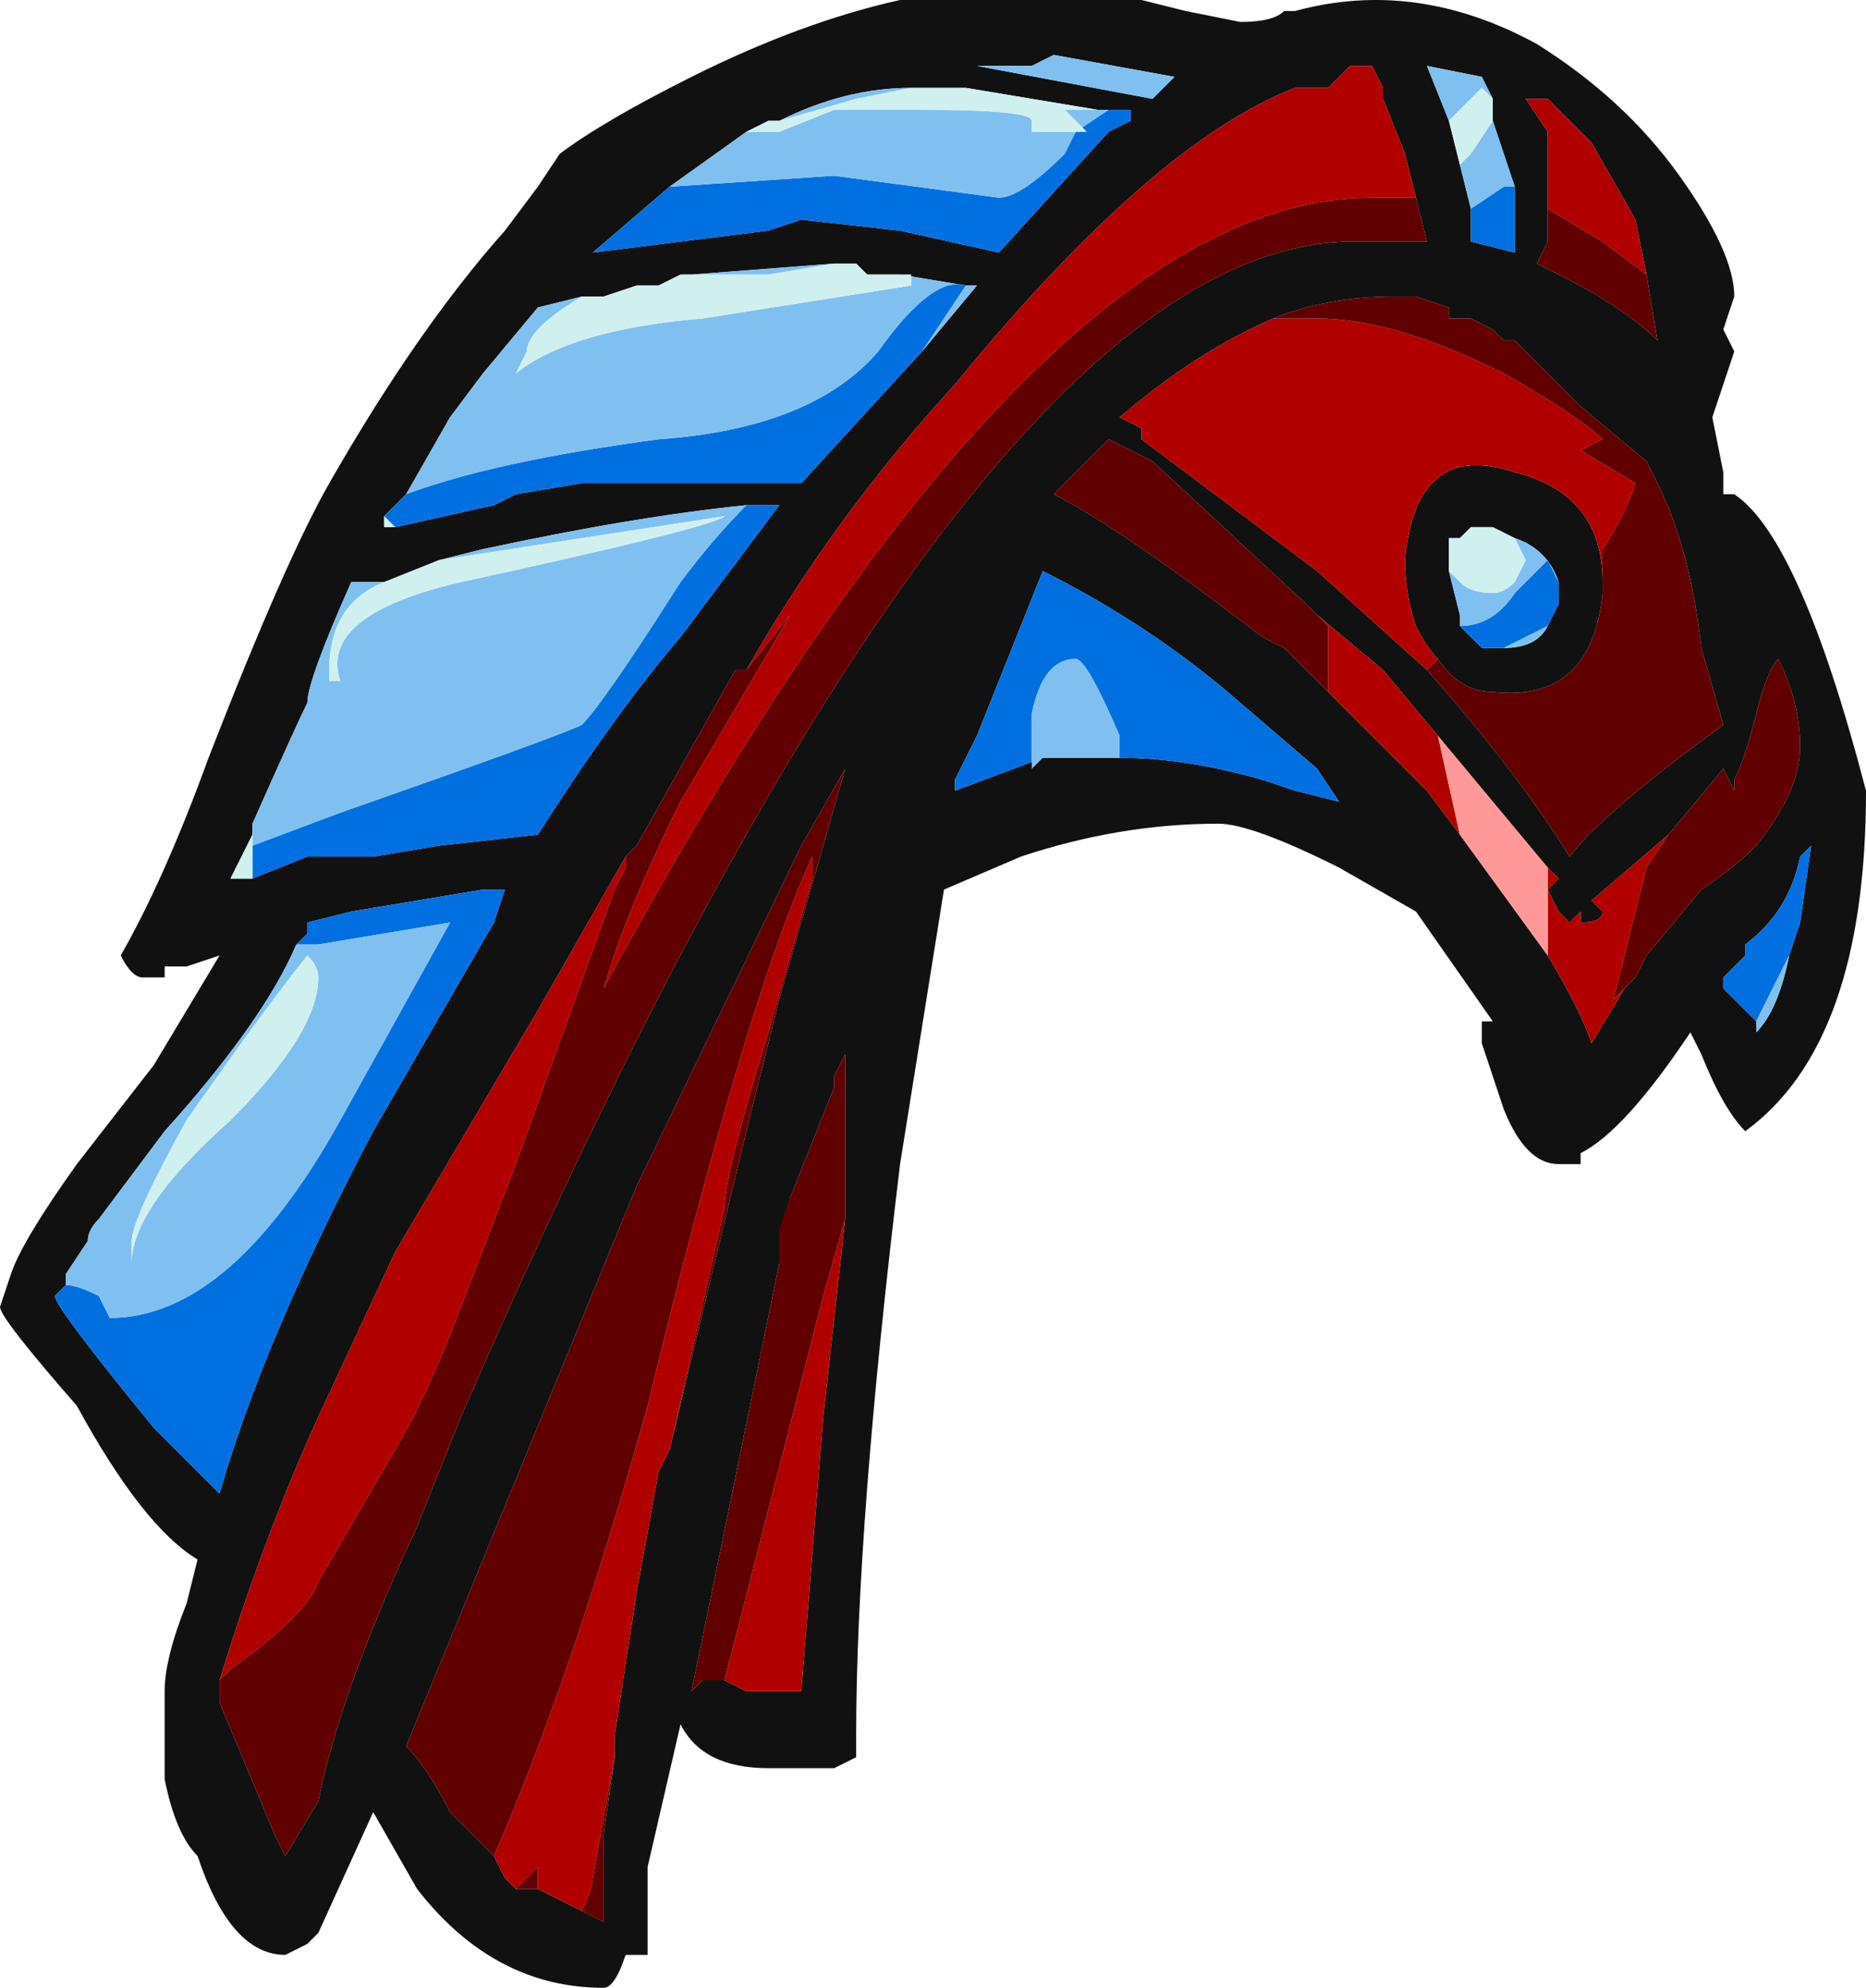 <?xml version="1.0" encoding="UTF-8" standalone="no"?>
<svg xmlns:ffdec="https://www.free-decompiler.com/flash" xmlns:xlink="http://www.w3.org/1999/xlink" ffdec:objectType="frame" height="63.35px" width="59.5px" xmlns="http://www.w3.org/2000/svg">
  <g transform="matrix(1.0, 0.0, 0.0, 1.0, 34.3, 24.85)">
    <use ffdec:characterId="2196" height="9.05" transform="matrix(7.0, 0.0, 0.0, 7.0, -34.3, -24.85)" width="8.5" xlink:href="#shape0"/>
  </g>
  <defs>
    <g id="shape0" transform="matrix(1.0, 0.0, 0.0, 1.0, 4.9, 3.55)">
      <path d="M1.7 -3.0 L1.75 -2.8 1.8 -2.6 1.8 -2.45 2.0 -2.4 2.0 -2.7 1.9 -3.0 1.9 -3.1 1.85 -3.2 1.6 -3.25 1.7 -3.0 M2.6 -2.3 L2.55 -2.55 2.35 -2.9 2.15 -3.1 2.05 -3.1 2.15 -2.95 2.15 -2.6 2.15 -2.45 2.1 -2.35 2.2 -2.3 Q2.5 -2.15 2.65 -2.0 L2.6 -2.3 M-3.9 4.1 L-3.9 4.2 -3.65 4.8 -3.6 4.9 -3.45 4.65 Q-3.35 4.15 -3.0 3.4 L-2.8 2.9 Q-0.45 -2.5 1.3 -2.45 L1.6 -2.45 1.55 -2.65 1.5 -2.85 1.4 -3.1 1.4 -3.15 1.35 -3.25 1.25 -3.25 1.15 -3.15 1.0 -3.15 Q0.35 -2.9 -0.55 -1.8 -1.1 -1.2 -1.5 -0.5 L-1.55 -0.5 -2.0 0.3 -2.05 0.35 -2.45 1.05 -3.1 2.15 -3.45 2.9 Q-3.7 3.45 -3.9 4.1 M1.6 -0.5 Q2.0 -0.05 2.25 0.35 2.4 0.15 2.95 -0.25 L2.85 -0.6 Q2.8 -1.05 2.65 -1.35 L2.6 -1.45 2.3 -1.7 2.0 -2.0 1.95 -2.0 1.9 -2.05 1.8 -2.1 1.7 -2.1 1.7 -2.15 1.55 -2.2 1.45 -2.2 Q1.15 -2.2 0.9 -2.1 0.55 -1.95 0.2 -1.65 L0.3 -1.6 0.3 -1.55 1.1 -0.95 1.6 -0.5 M2.4 -0.9 L2.4 -0.85 Q2.35 -0.35 1.9 -0.4 1.75 -0.4 1.65 -0.55 1.6 -0.6 1.55 -0.7 1.5 -0.85 1.5 -1.0 1.55 -1.55 2.0 -1.4 2.4 -1.3 2.4 -0.9 M2.75 -2.75 Q3.0 -2.4 3.0 -2.2 L2.95 -2.05 3.0 -1.95 Q2.95 -1.8 2.9 -1.65 L2.95 -1.4 2.95 -1.3 3.0 -1.3 Q3.3 -1.1 3.6 0.05 3.6 1.2 3.05 1.6 2.95 1.5 2.85 1.25 L2.8 1.15 Q2.5 1.6 2.3 1.7 L2.3 1.75 2.2 1.75 Q2.05 1.75 1.95 1.5 L1.85 1.2 1.85 1.1 1.9 1.1 1.55 0.6 1.2 0.4 Q0.8 0.2 0.65 0.2 0.2 0.2 -0.25 0.35 L-0.6 0.5 -0.8 1.75 Q-1.0 3.4 -1.0 4.35 -1.0 4.5 -1.0 4.45 L-1.1 4.5 -1.4 4.5 Q-1.7 4.5 -1.8 4.3 L-1.95 4.95 -1.95 5.35 -2.05 5.35 Q-2.1 5.5 -2.15 5.5 -2.65 5.5 -3.0 5.05 L-3.2 4.7 -3.45 5.25 -3.5 5.3 -3.6 5.35 Q-3.85 5.35 -4.0 4.9 -4.1 4.8 -4.15 4.55 L-4.15 4.15 Q-4.15 4.0 -4.05 3.75 L-4.0 3.55 Q-4.25 3.4 -4.55 2.85 -4.9 2.45 -4.9 2.4 L-4.85 2.25 Q-4.8 2.1 -4.55 1.75 L-4.2 1.3 -3.9 0.8 -4.05 0.85 -4.15 0.85 -4.15 0.9 -4.25 0.9 Q-4.3 0.9 -4.35 0.8 -4.15 0.45 -3.95 -0.1 -3.6 -1.0 -3.4 -1.35 -3.0 -2.05 -2.6 -2.5 L-2.45 -2.7 -2.35 -2.85 Q-2.15 -3.0 -1.75 -3.2 -1.25 -3.45 -0.8 -3.55 L0.3 -3.55 0.5 -3.5 0.75 -3.45 Q0.9 -3.45 0.95 -3.5 L1.0 -3.5 Q1.55 -3.65 2.1 -3.35 2.5 -3.1 2.75 -2.75 M0.45 -3.2 L-0.1 -3.3 -0.2 -3.25 -0.45 -3.25 0.35 -3.1 0.45 -3.2 M0.25 -3.0 L0.25 -3.05 0.2 -3.05 0.1 -3.05 -0.5 -3.15 -0.75 -3.15 Q-1.05 -3.15 -1.35 -3.0 L-1.4 -3.0 -1.5 -2.95 -1.85 -2.7 -2.2 -2.4 -1.4 -2.5 -1.25 -2.55 -0.8 -2.5 -0.35 -2.4 0.15 -2.95 0.25 -3.0 M1.1 -0.75 L1.05 -0.8 0.35 -1.45 0.15 -1.55 -0.1 -1.3 Q0.2 -1.15 0.85 -0.65 L0.95 -0.6 1.05 -0.5 1.6 0.05 1.75 0.25 2.15 0.8 Q2.3 1.05 2.35 1.2 L2.5 0.95 2.55 0.9 2.6 0.8 2.85 0.5 Q3.0 0.4 3.1 0.3 3.3 0.05 3.3 -0.15 3.3 -0.35 3.2 -0.55 3.15 -0.5 3.1 -0.3 3.05 -0.1 3.0 0.0 L3.0 0.05 2.95 -0.05 2.7 0.25 2.35 0.55 2.4 0.6 Q2.4 0.65 2.3 0.65 L2.3 0.6 2.25 0.65 2.2 0.6 2.15 0.5 2.2 0.45 2.15 0.4 1.65 -0.2 1.4 -0.5 1.1 -0.75 M0.2 -0.1 Q0.5 -0.1 0.85 0.0 L1.0 0.05 1.2 0.1 1.1 -0.05 0.75 -0.35 Q0.35 -0.7 -0.15 -0.95 L-0.45 -0.2 -0.55 0.0 -0.55 0.05 -0.15 -0.1 0.2 -0.1 M2.0 -1.1 L1.9 -1.15 1.8 -1.15 1.75 -1.1 1.7 -1.1 1.7 -0.95 1.75 -0.75 1.75 -0.7 1.85 -0.6 1.95 -0.6 Q2.1 -0.6 2.15 -0.7 L2.2 -0.8 2.2 -0.9 Q2.15 -1.05 2.0 -1.1 M3.25 0.8 L3.3 0.65 3.35 0.3 3.3 0.35 Q3.25 0.6 3.05 0.75 L3.05 0.8 2.95 0.9 2.95 0.95 3.1 1.1 3.1 1.15 Q3.2 1.05 3.25 0.8 M-3.15 -0.9 L-3.3 -0.9 Q-3.5 -0.45 -3.5 -0.35 -3.55 -0.25 -3.75 0.2 L-3.75 0.25 -3.85 0.45 -3.75 0.45 -3.5 0.35 -3.2 0.35 -2.9 0.3 -2.45 0.25 Q-2.1 -0.3 -1.8 -0.65 L-1.35 -1.25 -1.5 -1.25 Q-2.0 -1.2 -2.7 -1.05 L-2.9 -1.0 -3.15 -0.9 M-3.1 -1.15 L-2.65 -1.25 -2.55 -1.3 -2.25 -1.35 -1.25 -1.35 -0.7 -1.95 -0.45 -2.25 -0.5 -2.25 -0.8 -2.3 -0.95 -2.3 -1.0 -2.35 -1.1 -2.35 -1.75 -2.3 -1.8 -2.3 -1.9 -2.25 -2.0 -2.25 -2.15 -2.2 -2.25 -2.2 -2.45 -2.15 -2.7 -1.85 -2.85 -1.65 -3.05 -1.3 -3.15 -1.2 -3.15 -1.15 -3.1 -1.15 M-0.05 -3.2 L-0.05 -3.2 M-1.9 3.15 L-1.85 3.05 -1.5 1.6 -1.35 1.0 -1.05 -0.05 -1.25 0.3 -2.0 1.85 -3.05 4.4 Q-2.95 4.5 -2.85 4.7 L-2.65 4.9 -2.6 5.0 -2.55 5.05 -2.45 5.05 -2.35 5.1 -2.15 5.2 -2.15 4.8 -2.1 4.45 -2.1 4.35 -2.0 3.7 -1.9 3.15 M-1.05 2.0 L-1.05 1.25 -1.1 1.35 -1.1 1.4 -1.3 1.9 -1.35 2.2 -1.75 4.15 -1.7 4.1 -1.6 4.1 -1.5 4.15 -1.25 4.15 -1.15 2.9 -1.05 2.0 M-2.65 0.65 L-2.6 0.5 -2.7 0.5 -3.3 0.6 -3.5 0.65 -3.5 0.7 -3.55 0.75 Q-3.7 1.1 -4.15 1.6 L-4.45 2.0 Q-4.5 2.05 -4.5 2.1 L-4.6 2.25 -4.6 2.3 -4.65 2.35 Q-4.65 2.4 -4.2 2.95 L-3.9 3.25 Q-3.7 2.55 -3.2 1.6 L-2.65 0.65" fill="#111111" fill-rule="evenodd" stroke="none"/>
      <path d="M2.0 -2.7 L2.0 -2.4 1.8 -2.45 1.8 -2.6 1.95 -2.7 2.0 -2.7 M0.25 -3.0 L0.15 -2.95 -0.35 -2.4 -0.8 -2.5 -1.25 -2.55 -1.4 -2.5 -2.2 -2.4 -1.85 -2.7 -1.1 -2.75 -0.35 -2.65 Q-0.25 -2.65 -0.05 -2.85 L0.0 -2.95 0.15 -3.05 0.2 -3.05 0.25 -3.05 0.25 -3.0 M0.2 -0.1 L0.2 -0.2 Q0.05 -0.55 0.0 -0.55 -0.15 -0.55 -0.2 -0.3 L-0.2 -0.05 -0.15 -0.1 -0.55 0.05 -0.55 0.0 -0.45 -0.2 -0.15 -0.95 Q0.35 -0.7 0.75 -0.35 L1.1 -0.05 1.2 0.1 1.0 0.05 0.85 0.0 Q0.5 -0.1 0.2 -0.1 M1.75 -0.7 Q1.9 -0.7 2.0 -0.85 L2.15 -1.0 2.2 -0.9 2.2 -0.8 2.15 -0.7 Q2.05 -0.65 1.95 -0.6 L1.85 -0.6 1.75 -0.7 M3.1 1.1 L2.95 0.95 2.95 0.9 3.05 0.8 3.05 0.75 Q3.25 0.6 3.3 0.35 L3.35 0.3 3.3 0.65 3.25 0.8 3.1 1.1 M-1.5 -1.25 L-1.35 -1.25 -1.8 -0.65 Q-2.1 -0.3 -2.45 0.25 L-2.9 0.3 -3.2 0.35 -3.5 0.35 -3.75 0.45 -3.75 0.3 -3.35 0.15 Q-2.35 -0.2 -2.25 -0.25 -2.15 -0.35 -1.8 -0.9 -1.65 -1.1 -1.5 -1.25 M-3.1 -1.15 L-3.15 -1.2 -3.05 -1.3 Q-2.65 -1.45 -1.9 -1.55 -1.2 -1.6 -0.9 -1.95 -0.65 -2.3 -0.5 -2.25 L-0.7 -1.95 -1.25 -1.35 -2.25 -1.35 -2.55 -1.3 -2.65 -1.25 -3.1 -1.15 M-3.55 0.75 L-3.5 0.7 -3.5 0.65 -3.3 0.6 -2.7 0.5 -2.6 0.5 -2.65 0.65 -3.2 1.6 Q-3.7 2.55 -3.9 3.25 L-4.2 2.95 Q-4.65 2.4 -4.65 2.35 L-4.6 2.3 Q-4.55 2.3 -4.45 2.35 L-4.4 2.45 Q-3.85 2.45 -3.35 1.55 L-2.85 0.65 -3.45 0.75 -3.55 0.75" fill="#0070e0" fill-rule="evenodd" stroke="none"/>
      <path d="M1.7 -3.0 L1.6 -3.25 1.85 -3.2 1.9 -3.1 1.85 -3.15 1.7 -3.0 M1.9 -3.0 L2.0 -2.7 1.95 -2.7 1.8 -2.6 1.75 -2.8 1.8 -2.85 1.9 -3.0 M0.45 -3.2 L0.35 -3.1 -0.45 -3.25 -0.2 -3.25 -0.1 -3.3 0.45 -3.2 M0.25 -3.05 L0.25 -3.0 0.25 -3.05 M-1.85 -2.7 L-1.5 -2.95 -1.35 -2.95 -1.1 -3.05 -0.7 -3.05 Q-0.2 -3.05 -0.2 -3.0 L-0.2 -2.95 0.05 -2.95 -0.05 -3.05 0.1 -3.05 0.2 -3.05 0.15 -3.05 0.0 -2.95 -0.05 -2.85 Q-0.25 -2.65 -0.35 -2.65 L-1.1 -2.75 -1.85 -2.7 M-1.35 -3.0 Q-1.05 -3.15 -0.75 -3.15 L-1.0 -3.1 -1.35 -3.0 M-0.15 -0.1 L-0.2 -0.05 -0.2 -0.3 Q-0.15 -0.55 0.0 -0.55 0.05 -0.55 0.2 -0.2 L0.2 -0.1 -0.15 -0.1 M1.7 -0.95 L1.75 -0.9 Q1.8 -0.85 1.9 -0.85 1.95 -0.85 2.0 -0.9 L2.05 -1.0 2.0 -1.1 Q2.15 -1.05 2.2 -0.9 L2.15 -1.0 2.0 -0.85 Q1.9 -0.7 1.75 -0.7 L1.75 -0.75 1.7 -0.95 M1.95 -0.6 Q2.05 -0.65 2.15 -0.7 2.1 -0.6 1.95 -0.6 M3.1 1.1 L3.25 0.8 Q3.2 1.05 3.1 1.15 L3.1 1.1 M-3.75 0.25 L-3.75 0.2 Q-3.55 -0.25 -3.5 -0.35 -3.5 -0.45 -3.3 -0.9 L-3.15 -0.9 Q-3.4 -0.8 -3.4 -0.5 L-3.4 -0.45 -3.35 -0.45 Q-3.45 -0.75 -2.8 -0.9 -1.65 -1.15 -1.6 -1.2 L-2.9 -1.0 -2.7 -1.05 Q-2.0 -1.2 -1.5 -1.25 -1.65 -1.1 -1.8 -0.9 -2.15 -0.35 -2.25 -0.25 -2.35 -0.2 -3.35 0.15 L-3.75 0.3 -3.75 0.25 M-0.7 -1.95 L-0.5 -2.25 Q-0.65 -2.3 -0.9 -1.95 -1.2 -1.6 -1.9 -1.55 -2.65 -1.45 -3.05 -1.3 L-2.85 -1.65 -2.7 -1.85 -2.45 -2.15 -2.25 -2.2 Q-2.5 -2.05 -2.5 -1.95 L-2.55 -1.85 Q-2.3 -2.05 -1.7 -2.1 L-0.75 -2.25 -0.75 -2.3 -0.8 -2.3 -0.5 -2.25 -0.45 -2.25 -0.7 -1.95 M-1.1 -2.35 L-1.4 -2.3 -1.75 -2.3 -1.1 -2.35 M-3.55 0.75 L-3.45 0.75 -2.85 0.65 -3.35 1.55 Q-3.85 2.45 -4.4 2.45 L-4.45 2.35 Q-4.55 2.3 -4.6 2.3 L-4.6 2.25 -4.5 2.1 Q-4.5 2.05 -4.45 2.0 L-4.15 1.6 Q-3.7 1.1 -3.55 0.75 M-3.45 0.9 Q-3.45 0.85 -3.5 0.8 -3.7 1.05 -4.05 1.55 -4.3 2.0 -4.3 2.1 L-4.3 2.2 Q-4.3 1.95 -3.85 1.55 -3.45 1.15 -3.45 0.9" fill="#80c0f0" fill-rule="evenodd" stroke="none"/>
      <path d="M1.75 -2.8 L1.7 -3.0 1.85 -3.15 1.9 -3.1 1.9 -3.0 1.8 -2.85 1.75 -2.8 M-1.5 -2.95 L-1.4 -3.0 -1.35 -3.0 -1.0 -3.1 -0.75 -3.15 -0.5 -3.15 0.1 -3.05 -0.05 -3.05 0.05 -2.95 -0.2 -2.95 -0.2 -3.0 Q-0.2 -3.05 -0.7 -3.05 L-1.1 -3.05 -1.35 -2.95 -1.5 -2.95 M2.0 -1.1 L2.05 -1.0 2.0 -0.9 Q1.95 -0.85 1.9 -0.85 1.8 -0.85 1.75 -0.9 L1.7 -0.95 1.7 -1.1 1.75 -1.1 1.8 -1.15 1.9 -1.15 2.0 -1.1 M-3.15 -0.9 L-2.9 -1.0 -1.6 -1.2 Q-1.65 -1.15 -2.8 -0.9 -3.45 -0.75 -3.35 -0.45 L-3.4 -0.45 -3.4 -0.5 Q-3.4 -0.8 -3.15 -0.9 M-3.75 0.45 L-3.85 0.45 -3.75 0.25 -3.75 0.3 -3.75 0.45 M-3.15 -1.2 L-3.1 -1.15 -3.15 -1.15 -3.15 -1.2 M-0.05 -3.2 L-0.05 -3.2 M-1.75 -2.3 L-1.4 -2.3 -1.1 -2.35 -1.0 -2.35 -0.95 -2.3 -0.8 -2.3 -0.75 -2.3 -0.75 -2.25 -1.7 -2.1 Q-2.3 -2.05 -2.55 -1.85 L-2.5 -1.95 Q-2.5 -2.05 -2.25 -2.2 L-2.15 -2.2 -2.0 -2.25 -1.9 -2.25 -1.8 -2.3 -1.75 -2.3 M-3.45 0.9 Q-3.45 1.15 -3.85 1.55 -4.3 1.95 -4.3 2.2 L-4.3 2.1 Q-4.3 2.0 -4.05 1.55 -3.7 1.05 -3.5 0.8 -3.45 0.85 -3.45 0.9" fill="#d0f0f0" fill-rule="evenodd" stroke="none"/>
      <path d="M2.15 -2.6 L2.15 -2.95 2.05 -3.1 2.15 -3.1 2.35 -2.9 2.55 -2.55 2.6 -2.3 2.4 -2.45 2.15 -2.6 M1.55 -2.65 L1.35 -2.65 Q-0.2 -2.65 -2.15 0.95 -2.05 0.6 -1.8 0.1 L-1.3 -0.75 -1.5 -0.5 Q-1.1 -1.2 -0.55 -1.8 0.35 -2.9 1.0 -3.15 L1.15 -3.15 1.25 -3.25 1.35 -3.25 1.4 -3.15 1.4 -3.1 1.5 -2.85 1.55 -2.65 M-2.05 0.35 L-2.05 0.4 -2.1 0.5 -2.55 1.75 -2.8 2.4 Q-2.95 2.8 -3.1 3.05 L-3.45 3.65 Q-3.5 3.8 -3.85 4.05 L-3.9 4.1 Q-3.7 3.45 -3.45 2.9 L-3.1 2.15 -2.45 1.05 -2.05 0.35 M0.9 -2.1 L1.1 -2.1 Q1.45 -2.1 1.95 -1.85 2.3 -1.65 2.4 -1.55 L2.3 -1.5 2.55 -1.35 Q2.5 -1.2 2.4 -1.05 L2.4 -0.9 Q2.4 -1.3 2.0 -1.4 1.55 -1.55 1.5 -1.0 1.5 -0.85 1.55 -0.7 1.6 -0.6 1.65 -0.55 L1.6 -0.5 1.1 -0.95 0.3 -1.55 0.3 -1.6 0.2 -1.65 Q0.55 -1.95 0.9 -2.1 M1.05 -0.5 L1.15 -0.4 1.15 -0.7 1.1 -0.75 1.4 -0.5 1.65 -0.2 1.75 0.25 1.6 0.05 1.05 -0.5 M2.15 0.4 L2.2 0.45 2.15 0.5 2.2 0.6 2.25 0.65 2.3 0.6 2.3 0.65 Q2.4 0.65 2.4 0.6 L2.35 0.55 2.7 0.25 2.6 0.4 2.45 1.0 2.5 0.95 2.35 1.2 Q2.3 1.05 2.15 0.8 L2.15 0.4 M-2.65 4.9 Q-2.3 4.1 -1.95 2.85 -1.5 1.0 -1.2 0.35 -1.2 0.3 -1.2 0.45 L-1.4 1.15 Q-1.6 1.8 -1.6 1.95 L-1.85 3.05 -1.9 3.15 -2.0 3.7 -2.1 4.35 -2.1 4.45 -2.2 5.0 Q-2.2 5.05 -2.25 5.15 L-2.35 5.1 -2.45 5.05 -2.45 4.95 -2.55 5.05 -2.6 5.0 -2.65 4.9 M-1.3 1.9 L-1.35 2.05 -1.35 2.2 -1.3 1.9 M-1.6 4.1 L-1.15 2.35 -1.05 2.0 -1.15 2.9 -1.25 4.15 -1.5 4.15 -1.6 4.1" fill="#b00000" fill-rule="evenodd" stroke="none"/>
      <path d="M2.15 -2.6 L2.4 -2.45 2.6 -2.3 2.65 -2.0 Q2.5 -2.15 2.2 -2.3 L2.1 -2.35 2.15 -2.45 2.15 -2.6 M1.55 -2.65 L1.6 -2.45 1.3 -2.45 Q-0.45 -2.5 -2.8 2.9 L-3.0 3.4 Q-3.35 4.15 -3.45 4.65 L-3.6 4.9 -3.65 4.8 -3.9 4.2 -3.9 4.1 -3.85 4.05 Q-3.5 3.8 -3.45 3.65 L-3.1 3.05 Q-2.95 2.8 -2.8 2.4 L-2.55 1.75 -2.1 0.5 -2.05 0.4 -2.05 0.35 -2.0 0.3 -1.55 -0.5 -1.5 -0.5 -1.3 -0.75 -1.8 0.1 Q-2.05 0.6 -2.15 0.95 -0.2 -2.65 1.35 -2.65 L1.55 -2.65 M0.9 -2.1 Q1.15 -2.2 1.45 -2.2 L1.55 -2.2 1.7 -2.15 1.7 -2.1 1.8 -2.1 1.9 -2.05 1.95 -2.0 2.0 -2.0 2.3 -1.7 2.6 -1.45 2.65 -1.35 Q2.8 -1.05 2.85 -0.6 L2.95 -0.25 Q2.4 0.15 2.25 0.35 2.0 -0.05 1.6 -0.5 L1.65 -0.55 Q1.75 -0.4 1.9 -0.4 2.35 -0.35 2.4 -0.85 L2.4 -0.9 2.4 -1.05 Q2.5 -1.2 2.55 -1.35 L2.3 -1.5 2.4 -1.55 Q2.3 -1.65 1.95 -1.85 1.45 -2.1 1.1 -2.1 L0.9 -2.1 M1.05 -0.5 L0.95 -0.6 0.85 -0.65 Q0.2 -1.15 -0.1 -1.3 L0.15 -1.55 0.35 -1.45 1.05 -0.8 1.1 -0.75 1.15 -0.7 1.15 -0.4 1.05 -0.5 M2.7 0.25 L2.95 -0.05 3.0 0.05 3.0 0.0 Q3.05 -0.1 3.1 -0.3 3.15 -0.5 3.2 -0.55 3.3 -0.35 3.3 -0.15 3.3 0.05 3.1 0.3 3.0 0.4 2.85 0.5 L2.6 0.8 2.55 0.9 2.5 0.95 2.45 1.0 2.6 0.4 2.7 0.25 M-1.9 3.15 L-1.85 3.05 -1.6 1.95 Q-1.6 1.8 -1.4 1.15 L-1.2 0.45 Q-1.2 0.3 -1.2 0.35 -1.5 1.0 -1.95 2.85 -2.3 4.1 -2.65 4.9 L-2.85 4.7 Q-2.95 4.5 -3.05 4.4 L-2.0 1.85 -1.25 0.3 -1.05 -0.05 -1.35 1.0 -1.5 1.6 -1.85 3.05 -1.9 3.15 M-2.55 5.05 L-2.45 4.95 -2.45 5.05 -2.55 5.05 M-2.35 5.1 L-2.25 5.15 Q-2.2 5.05 -2.2 5.0 L-2.1 4.45 -2.15 4.8 -2.15 5.2 -2.35 5.1 M-1.3 1.9 L-1.1 1.4 -1.1 1.35 -1.05 1.25 -1.05 2.0 -1.15 2.35 -1.6 4.1 -1.7 4.1 -1.75 4.15 -1.35 2.2 -1.35 2.05 -1.3 1.9" fill="#600000" fill-rule="evenodd" stroke="none"/>
      <path d="M1.65 -0.2 L2.15 0.4 2.15 0.8 1.75 0.25 1.65 -0.2" fill="#ff9999" fill-rule="evenodd" stroke="none"/>
    </g>
  </defs>
</svg>
